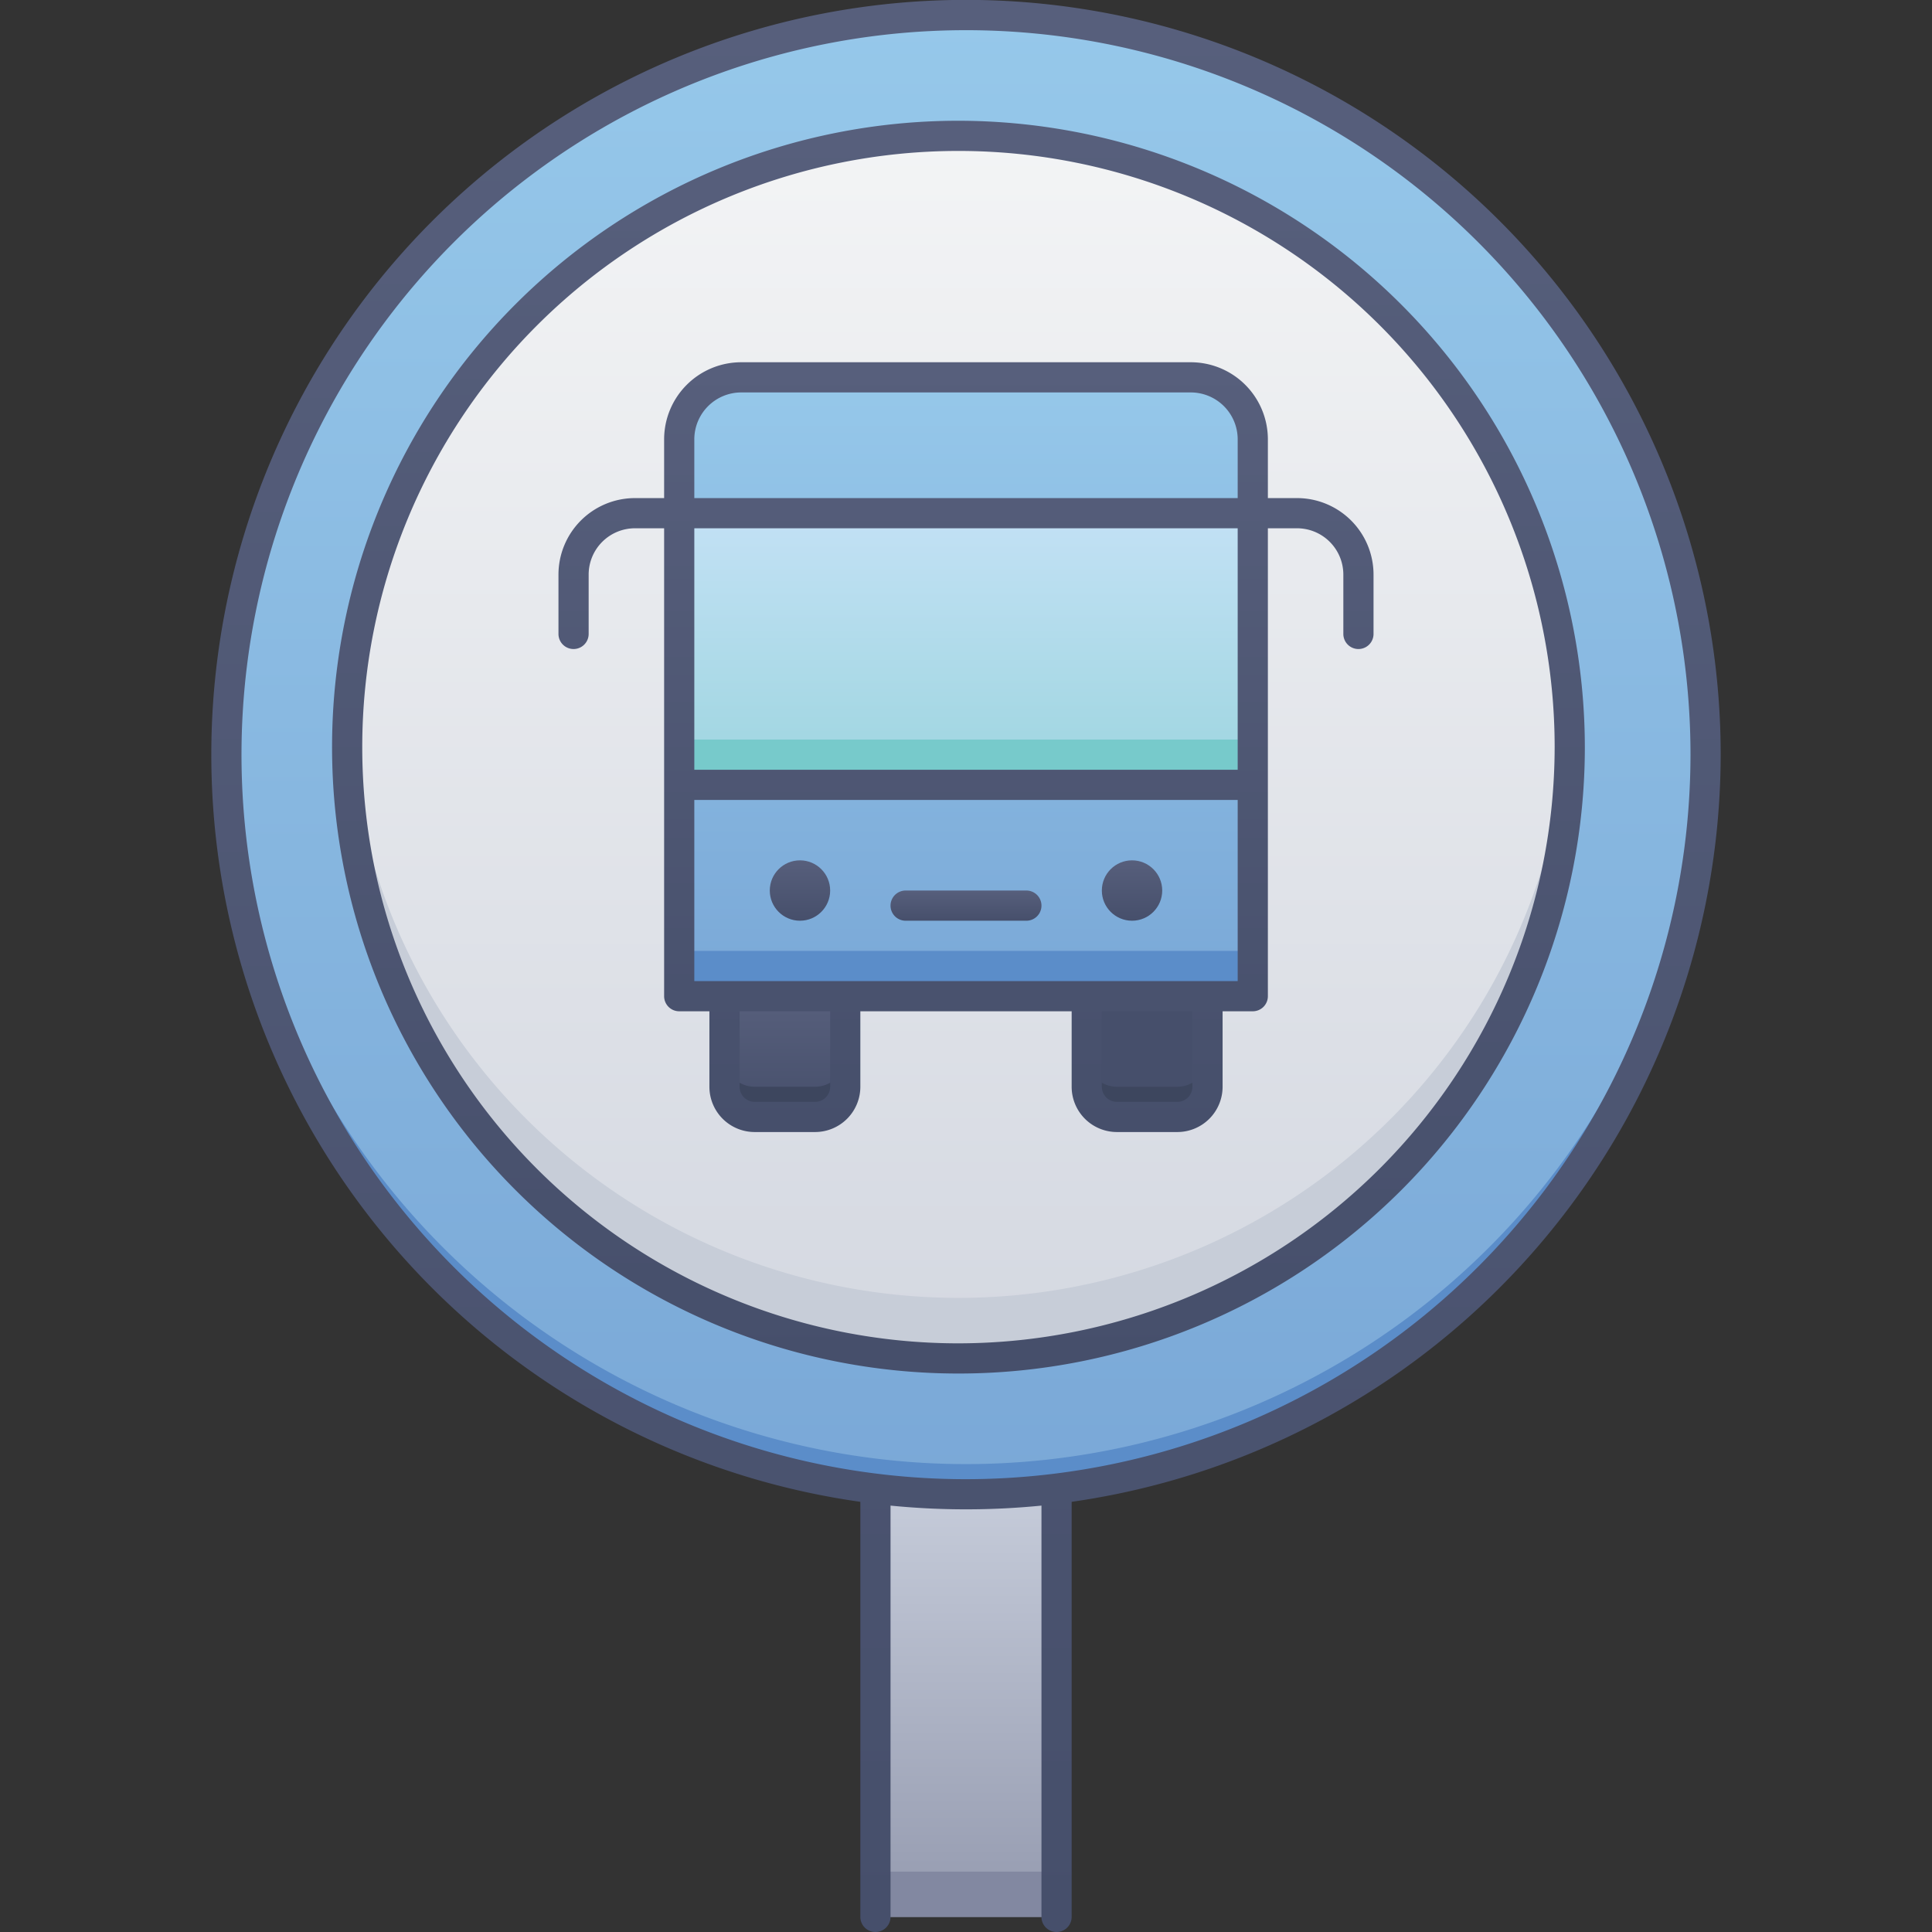 <svg xmlns="http://www.w3.org/2000/svg" xmlns:xlink="http://www.w3.org/1999/xlink" viewBox="0 0 128 128"><rect x="0" y="0" width="128" height="128" fill="#333333" stroke="none"/><defs><style>.cls-1{fill:url(#linear-gradient);}.cls-2{fill:#8288a1;}.cls-3{fill:url(#linear-gradient-2);}.cls-4{fill:#5b8dc9;}.cls-5{fill:url(#linear-gradient-3);}.cls-6{fill:#c7cdd8;}.cls-7{fill:url(#linear-gradient-4);}.cls-8{fill:url(#linear-gradient-5);}.cls-9{fill:#77cacb;}.cls-10{fill:url(#linear-gradient-6);}.cls-11{fill:#464f6b;}.cls-12{fill:#3d465e;}.cls-13{fill:url(#linear-gradient-7);}.cls-14{fill:url(#linear-gradient-8);}.cls-15{fill:url(#linear-gradient-9);}.cls-16{fill:url(#linear-gradient-10);}.cls-17{fill:url(#linear-gradient-11);}.cls-18{fill:url(#linear-gradient-12);}</style><linearGradient id="linear-gradient" x1="64" y1="127" x2="64" y2="98.64" gradientUnits="userSpaceOnUse"><stop offset="0" stop-color="#949aaf"/><stop offset="1" stop-color="#c6ccda"/></linearGradient><linearGradient id="linear-gradient-2" x1="64" y1="99" x2="64" y2="1" gradientUnits="userSpaceOnUse"><stop offset="0" stop-color="#7aa8d7"/><stop offset="1" stop-color="#96c8ea"/></linearGradient><linearGradient id="linear-gradient-3" x1="63.5" y1="90" x2="63.5" y2="9" gradientUnits="userSpaceOnUse"><stop offset="0" stop-color="#d4d8e1"/><stop offset="1" stop-color="#f3f4f5"/></linearGradient><linearGradient id="linear-gradient-4" y1="66" y2="25" xlink:href="#linear-gradient-2"/><linearGradient id="linear-gradient-5" x1="64" y1="52" x2="64" y2="34" gradientUnits="userSpaceOnUse"><stop offset="0" stop-color="#9dd5df"/><stop offset="1" stop-color="#c3e1f5"/></linearGradient><linearGradient id="linear-gradient-6" x1="52" y1="74" x2="52" y2="66" gradientUnits="userSpaceOnUse"><stop offset="0" stop-color="#464f6b"/><stop offset="1" stop-color="#575f7c"/></linearGradient><linearGradient id="linear-gradient-7" x1="64" y1="127.99" x2="64" y2="0" xlink:href="#linear-gradient-6"/><linearGradient id="linear-gradient-8" x1="63.5" y1="91" x2="63.5" y2="8" xlink:href="#linear-gradient-6"/><linearGradient id="linear-gradient-9" x1="53" y1="61" x2="53" y2="57" xlink:href="#linear-gradient-6"/><linearGradient id="linear-gradient-10" x1="75" y1="61" x2="75" y2="57" xlink:href="#linear-gradient-6"/><linearGradient id="linear-gradient-11" x1="64" y1="61" x2="64" y2="59" xlink:href="#linear-gradient-6"/><linearGradient id="linear-gradient-12" x1="64" y1="75" x2="64" y2="24" xlink:href="#linear-gradient-6"/></defs><title>Bus Station</title><g id="Bus_Station" data-name="Bus Station"><rect class="cls-1" x="58" y="98.64" width="12" height="28.36"/><rect class="cls-2" x="58" y="124" width="12" height="3"/><circle class="cls-3" cx="64" cy="50" r="49"/><path class="cls-4" d="M64,99A49,49,0,0,1,15,48,49,49,0,0,0,113,48,49,49,0,0,1,64,99Z"/><circle class="cls-5" cx="63.5" cy="49.5" r="40.5"/><path class="cls-6" d="M63.5,90A40.49,40.49,0,0,1,23.05,47.5a40.5,40.5,0,0,0,80.9,0A40.49,40.49,0,0,1,63.5,90Z"/><path class="cls-7" d="M49.11,25H78.89A4.11,4.11,0,0,1,83,29.11V66a0,0,0,0,1,0,0H45a0,0,0,0,1,0,0V29.11A4.11,4.11,0,0,1,49.11,25Z"/><rect class="cls-8" x="45" y="34" width="38" height="18"/><rect class="cls-9" x="45" y="49" width="38" height="3"/><path class="cls-10" d="M48,66h8a0,0,0,0,1,0,0v6a2,2,0,0,1-2,2H50a2,2,0,0,1-2-2V66A0,0,0,0,1,48,66Z"/><path class="cls-11" d="M72,66h8a0,0,0,0,1,0,0v6a2,2,0,0,1-2,2H74a2,2,0,0,1-2-2V66A0,0,0,0,1,72,66Z"/><path class="cls-12" d="M56,70v2a2,2,0,0,1-2,2H50a2,2,0,0,1-2-2V70a2,2,0,0,0,2,2h4A2,2,0,0,0,56,70Z"/><path class="cls-12" d="M80,70v2a2,2,0,0,1-2,2H74a2,2,0,0,1-2-2V70a2,2,0,0,0,2,2h4A2,2,0,0,0,80,70Z"/><rect class="cls-4" x="45" y="63" width="38" height="3"/><path class="cls-13" d="M114,50A50,50,0,1,0,57,99.5V127a1,1,0,0,0,2,0V99.75a50.62,50.62,0,0,0,10,0V127a1,1,0,0,0,2,0V99.5A50.07,50.07,0,0,0,114,50ZM64,98a48,48,0,1,1,48-48A48.05,48.05,0,0,1,64,98Z"/><path class="cls-14" d="M63.5,8A41.5,41.5,0,1,0,105,49.5,41.55,41.55,0,0,0,63.5,8Zm0,81A39.5,39.5,0,1,1,103,49.5,39.55,39.55,0,0,1,63.5,89Z"/><circle class="cls-15" cx="53" cy="59" r="2"/><circle class="cls-16" cx="75" cy="59" r="2"/><path class="cls-17" d="M60,61h8a1,1,0,0,0,0-2H60A1,1,0,0,0,60,61Z"/><path class="cls-18" d="M85.94,33H84V29.11A5.11,5.11,0,0,0,78.89,24H49.11A5.11,5.11,0,0,0,44,29.11V33H42.06A5.07,5.07,0,0,0,37,38.06V42a1,1,0,0,0,2,0V38.06A3.07,3.07,0,0,1,42.06,35H44V66a1,1,0,0,0,1,1h2v5a3,3,0,0,0,3,3h4a3,3,0,0,0,3-3V67H71v5a3,3,0,0,0,3,3h4a3,3,0,0,0,3-3V67h2a1,1,0,0,0,1-1V35h1.94A3.07,3.07,0,0,1,89,38.06V42a1,1,0,0,0,2,0V38.06A5.07,5.07,0,0,0,85.94,33ZM46,29.11A3.11,3.11,0,0,1,49.11,26H78.89A3.11,3.11,0,0,1,82,29.11V33H46ZM55,72a1,1,0,0,1-1,1H50a1,1,0,0,1-1-1V67h6Zm24,0a1,1,0,0,1-1,1H74a1,1,0,0,1-1-1V67h6Zm3-7H46V53H82Zm0-14H46V35H82Z"/></g></svg>